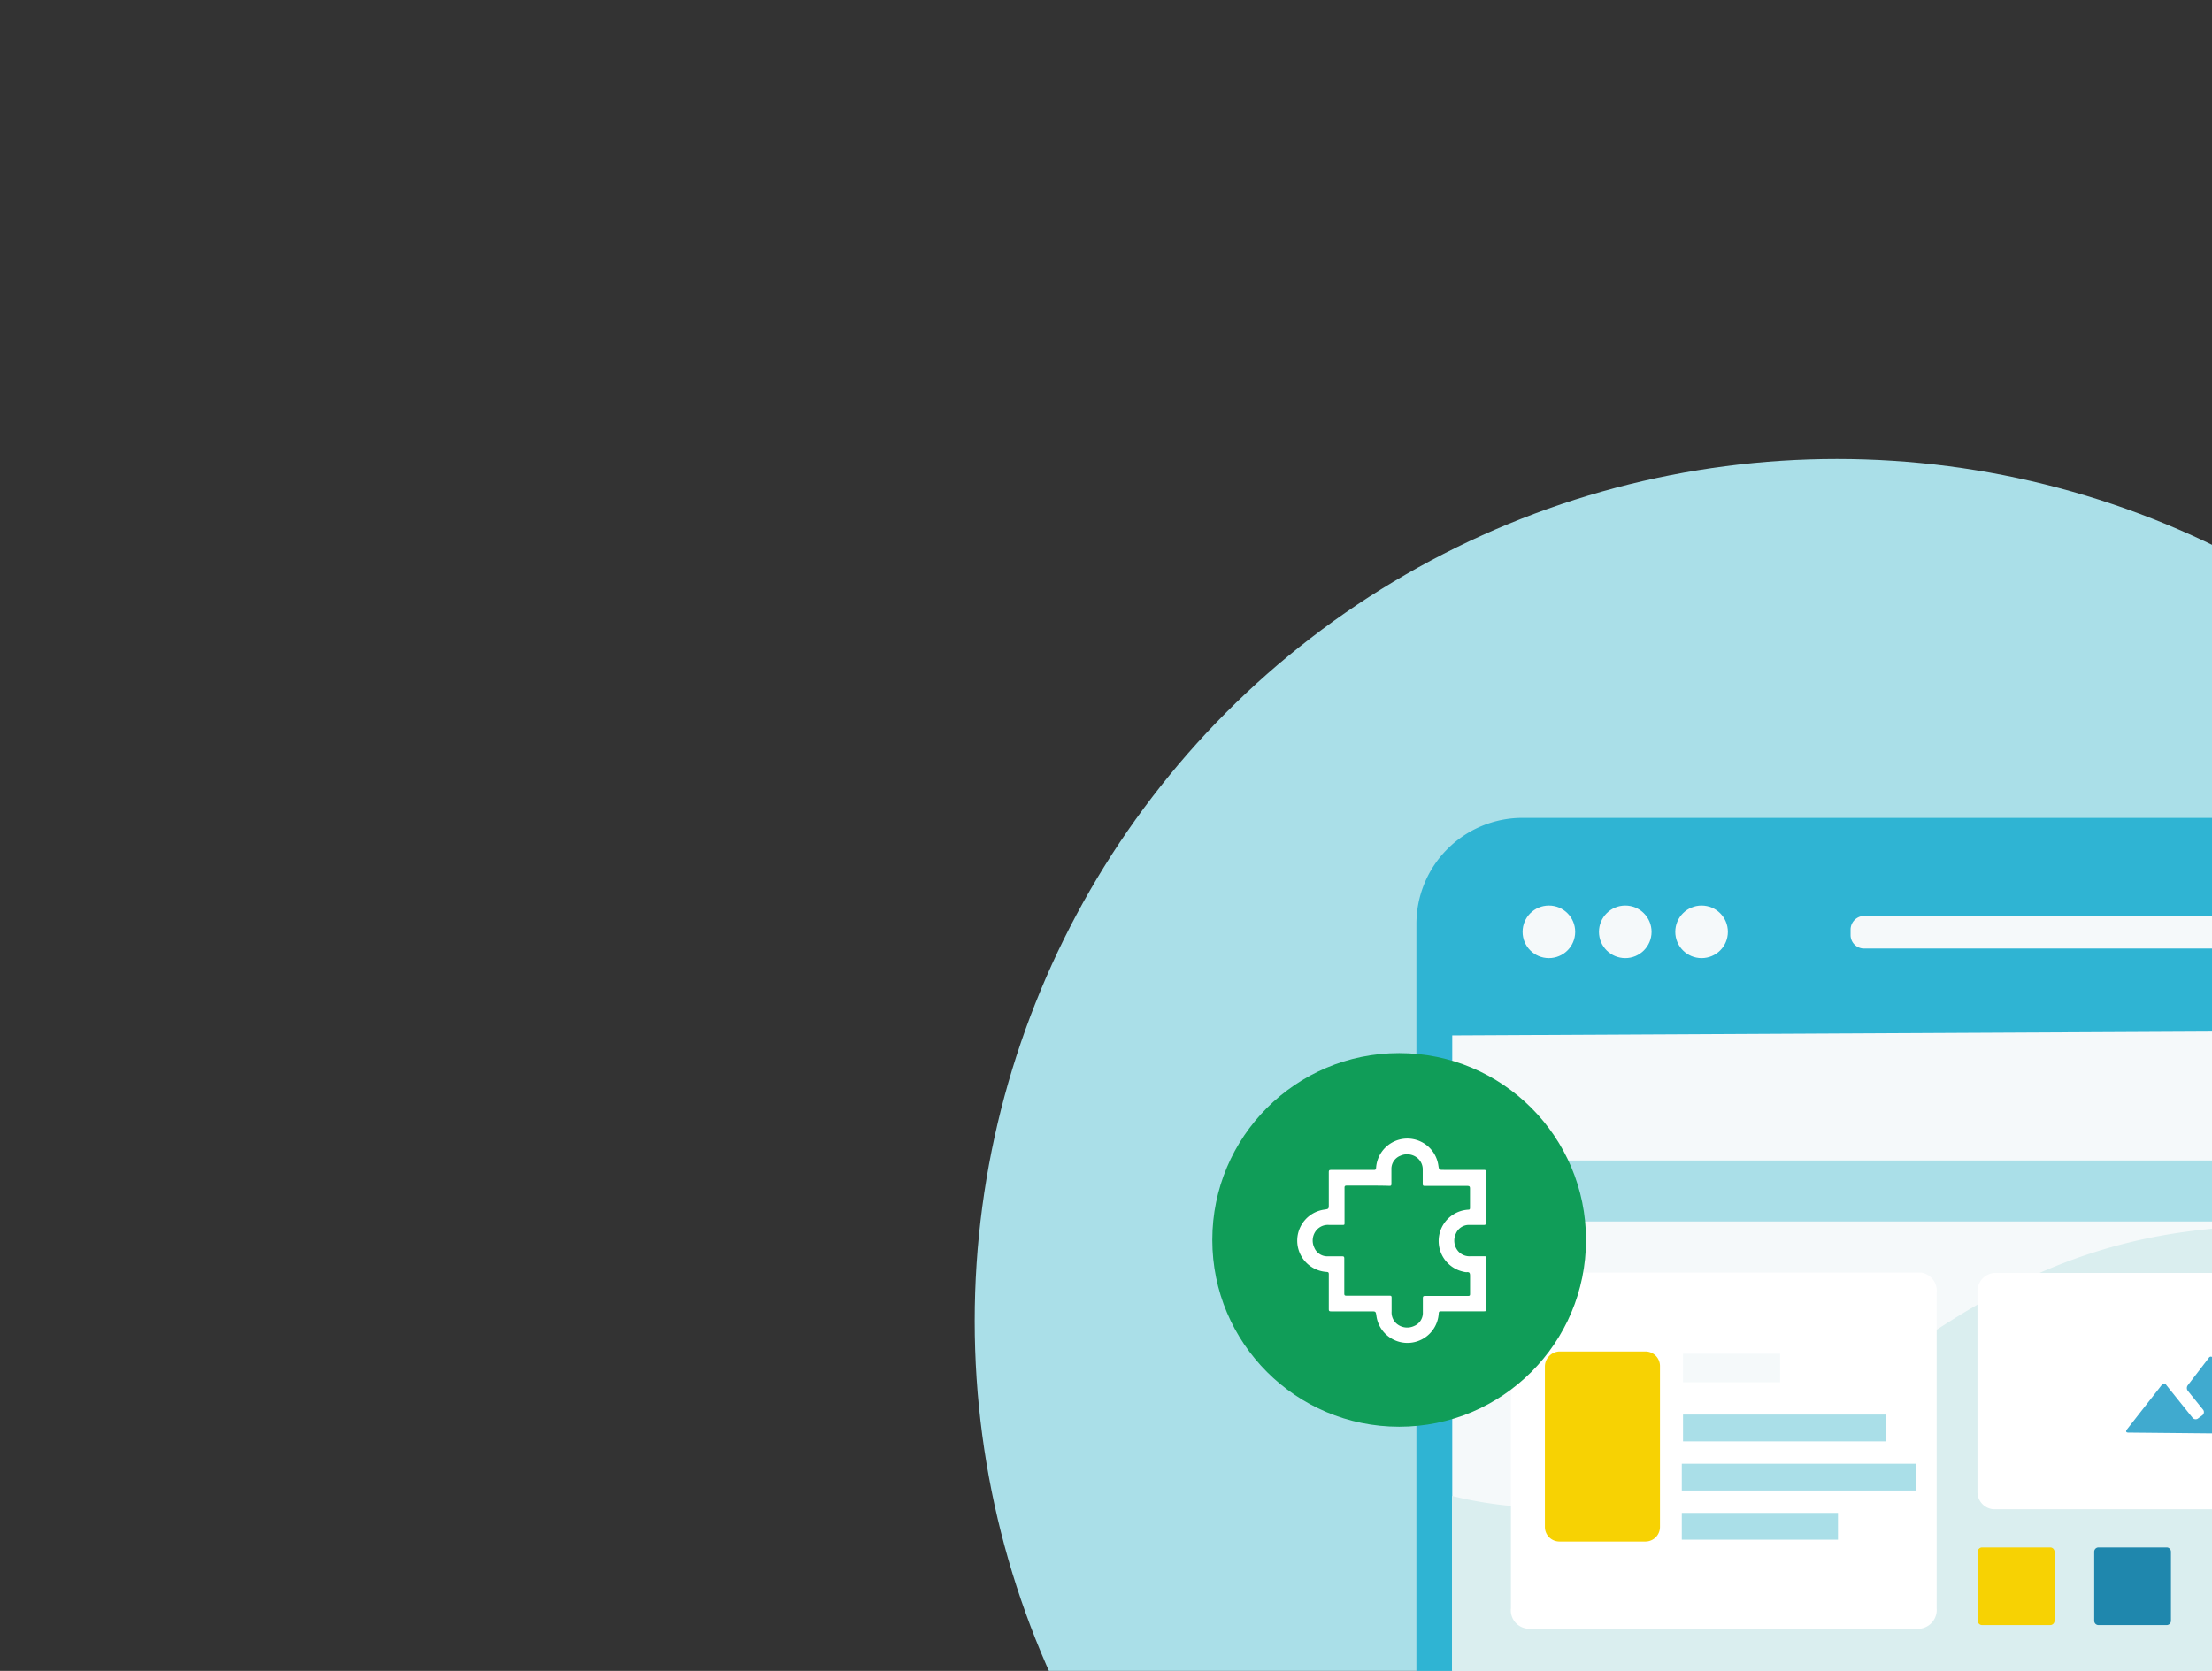 <svg id="Слой_1" data-name="Слой 1" xmlns="http://www.w3.org/2000/svg" xmlns:xlink="http://www.w3.org/1999/xlink" viewBox="0 0 360 272"><rect x="0" y="0" width="360" height="272" fill="#333333" stroke="none"/><defs><style>.cls-1{fill:none;}.cls-2{clip-path:url(#clip-path);}.cls-3{fill:#aadfe8;}.cls-4{fill:#2fb4d3;}.cls-5{fill:#f5f9fa;}.cls-6{fill:#daeeef;}.cls-7{fill:#fff;}.cls-8{fill:#f7d203;}.cls-9{fill:#1f87ad;}.cls-10{fill:#40aacf;}.cls-11{fill:#109d58;}</style><clipPath id="clip-path"><rect class="cls-1" x="-0.5" y="-95" width="361" height="367"/></clipPath></defs><title>Google Sheets API-2-01</title><g class="cls-2"><circle class="cls-3" cx="298.96" cy="215.04" r="140.33"/><path class="cls-4" d="M408.31,203.52v73a17.26,17.26,0,0,1-17.25,17.27H247.79a17.26,17.26,0,0,1-17.27-17.25h0V150.43a17.26,17.26,0,0,1,17.22-17.29H391a17.26,17.26,0,0,1,17.27,17.25h0v53.13h0Z"/><path class="cls-4" d="M402.49,150.43A11.44,11.44,0,0,0,391,139H247.79a11.44,11.44,0,0,0-11.44,11.44h0v18.11l166.14-.77V150.43h0Z"/><path class="cls-5" d="M236.35,168.55V276.47a11.44,11.44,0,0,0,11.44,11.44H391a11.44,11.44,0,0,0,11.44-11.44h0V167.71Z"/><circle class="cls-5" cx="252.08" cy="151.69" r="4.28"/><circle class="cls-5" cx="264.51" cy="151.69" r="4.28"/><circle class="cls-5" cx="276.93" cy="151.69" r="4.28"/><path class="cls-5" d="M303.44,149.09h86a2.1,2.1,0,0,1,2.1,2.1h0v1.05a2.17,2.17,0,0,1-2.1,2.17h-86a2.2,2.2,0,0,1-2.26-2.13v-1.05A2.26,2.26,0,0,1,303.44,149.09Z"/><path class="cls-6" d="M247.79,287.85H391a11.44,11.44,0,0,0,11.44-11.44h0V204.08a111.54,111.54,0,0,0-47.89-3.4c-35.08,5.26-50.42,27.87-77.59,39.53a63.68,63.68,0,0,1-40.65,3.3v32.82a11.44,11.44,0,0,0,11.32,11.51h0.16Z"/><path class="cls-5" d="M318.08,204.15c1.4,0,2.26.84,1.9,2a1.48,1.48,0,0,1-1.69,1.05,12.38,12.38,0,0,0-11.79,10.19q-0.19,1-.28,2A1.44,1.44,0,0,1,305,221h-0.39a1.56,1.56,0,0,1-1.47-1.62v-0.14a15.12,15.12,0,0,1,6.79-12.45A16.4,16.4,0,0,1,318.08,204.15Z"/><path class="cls-7" d="M245.9,210.46V261.8a3,3,0,0,0,2.52,3.3h64.25a3.08,3.08,0,0,0,2.52-3.3V210.46a3,3,0,0,0-2.52-3.3H248.43a2.93,2.93,0,0,0-2.52,3.29h0Z"/><path class="cls-7" d="M321.83,210.09v32.72a2.83,2.83,0,0,0,2.52,2.87h64.32a2.91,2.91,0,0,0,2.52-2.87V210.09a2.83,2.83,0,0,0-2.52-2.87H324.48A3,3,0,0,0,321.83,210.09Z"/><rect class="cls-5" x="273.91" y="220.37" width="15.8" height="4.64"/><rect class="cls-3" x="273.91" y="230.27" width="33.07" height="4.36"/><rect class="cls-3" x="273.71" y="238.27" width="38.06" height="4.36"/><rect class="cls-3" x="273.71" y="246.28" width="25.42" height="4.36"/><path class="cls-8" d="M253.77,220h14a2.37,2.37,0,0,1,2.39,2.34h0v26.21a2.37,2.37,0,0,1-2.34,2.39h-14a2.37,2.37,0,0,1-2.39-2.34h0V222.4A2.46,2.46,0,0,1,253.77,220Z"/><path class="cls-8" d="M322.58,251.9h11.09a0.7,0.7,0,0,1,.7.7h0v11.24a0.7,0.7,0,0,1-.7.7H322.58a0.7,0.7,0,0,1-.7-0.7h0V252.6a0.7,0.7,0,0,1,.7-0.7h0Z"/><path class="cls-9" d="M341.53,251.9h11.09a0.7,0.7,0,0,1,.7.7h0v11.24a0.7,0.7,0,0,1-.7.7H341.53a0.7,0.7,0,0,1-.7-0.7h0V252.6a0.7,0.7,0,0,1,.7-0.7h0Z"/><path class="cls-3" d="M248.07,188.91H389.54a2.26,2.26,0,0,1,2.17,2.26v5.41a2.17,2.17,0,0,1-2,2.26H248.07a2.26,2.26,0,0,1-2.17-2.26v-5.41A2.26,2.26,0,0,1,248.07,188.91Z"/><path class="cls-10" d="M356.07,226.41a0.74,0.74,0,0,1,0-.92l3.4-4.43a0.38,0.38,0,0,1,.51-0.18h0a0.27,0.27,0,0,1,.14.14l9,11.91c0.22,0.28.07,0.49-.22,0.49l-22.54-.22c-0.35,0-.42-0.22-0.22-0.49l5.66-7.23a0.45,0.45,0,0,1,.62-0.16h0a0.27,0.27,0,0,1,.14.14l4.28,5.34a0.66,0.66,0,0,0,.84.14h0l0.77-.57a0.66,0.66,0,0,0,.14-0.84Z"/><circle class="cls-11" cx="227.71" cy="201.84" r="30.41"/></g><path class="cls-7" d="M241.83,194.93c0,1.36,0,2.72,0,4.07,0,0.29,0,.41-0.38.4-0.76,0-1.52,0-2.28,0a2.3,2.3,0,0,0-2.24,1.44,2.64,2.64,0,0,0,.4,2.85,2.45,2.45,0,0,0,2,.81c0.75,0,1.49,0,2.24,0,0.22,0,.29,0,0.29.28q0,4.19,0,8.39c0,0.27-.1.29-0.32,0.29h-7c-0.28,0-.37.05-0.39,0.36a5.1,5.1,0,0,1-10.14.4c-0.11-.75-0.11-0.75-0.87-0.75-2.17,0-4.34,0-6.51,0-0.3,0-.37-0.07-0.37-0.37,0-1.89,0-3.78,0-5.67,0-.29-0.07-0.36-0.36-0.38a5.1,5.1,0,0,1-.39-10.14c0.75-.11.75-0.11,0.75-0.87,0-1.74,0-3.49,0-5.23,0-.31.09-0.36,0.37-0.36h6.87c0.31,0,.44,0,0.46-0.41a5.1,5.1,0,0,1,10.13-.34c0.11,0.74.11,0.74,0.88,0.74h6.47c0.29,0,.4,0,0.4.38C241.82,192.18,241.83,193.56,241.83,194.93ZM222.68,193c-1.16,0-2.32,0-3.47,0-0.3,0-.4.06-0.39,0.38,0,1.9,0,3.81,0,5.71,0,0.24,0,.32-0.3.31-0.74,0-1.49,0-2.24,0a2.44,2.44,0,0,0-2,.82,2.64,2.64,0,0,0-.39,2.85,2.3,2.3,0,0,0,2.24,1.44c0.76,0,1.52,0,2.28,0,0.3,0,.37.06,0.37,0.37,0,1.89,0,3.78,0,5.67,0,0.3.06,0.37,0.37,0.37h7c0.26,0,.33.06,0.33,0.32,0,0.75,0,1.49,0,2.24a2.42,2.42,0,0,0,.83,2,2.65,2.65,0,0,0,2.81.38,2.3,2.3,0,0,0,1.45-2.23c0-.76,0-1.52,0-2.28,0-.32.08-0.39,0.39-0.39h6.95c0.28,0,.35-0.07.34-0.35,0-1,0-1.94,0-2.91,0-.45-0.07-0.66-0.55-0.61a1.69,1.69,0,0,1-.51-0.07,5.11,5.11,0,0,1,.76-10.1c0.26,0,.29-0.1.29-0.33,0-1,0-2.05,0-3.08,0-.34-0.06-0.46-0.44-0.46-2.28,0-4.55,0-6.83,0-0.32,0-.43,0-0.42-0.4,0-.72,0-1.44,0-2.16a2.43,2.43,0,0,0-.8-1.93,2.64,2.64,0,0,0-2.84-.42,2.29,2.29,0,0,0-1.46,2.23c0,0.77,0,1.54,0,2.32,0,0.27-.05.36-0.34,0.35C225,193,223.84,193,222.68,193Z"/></svg>